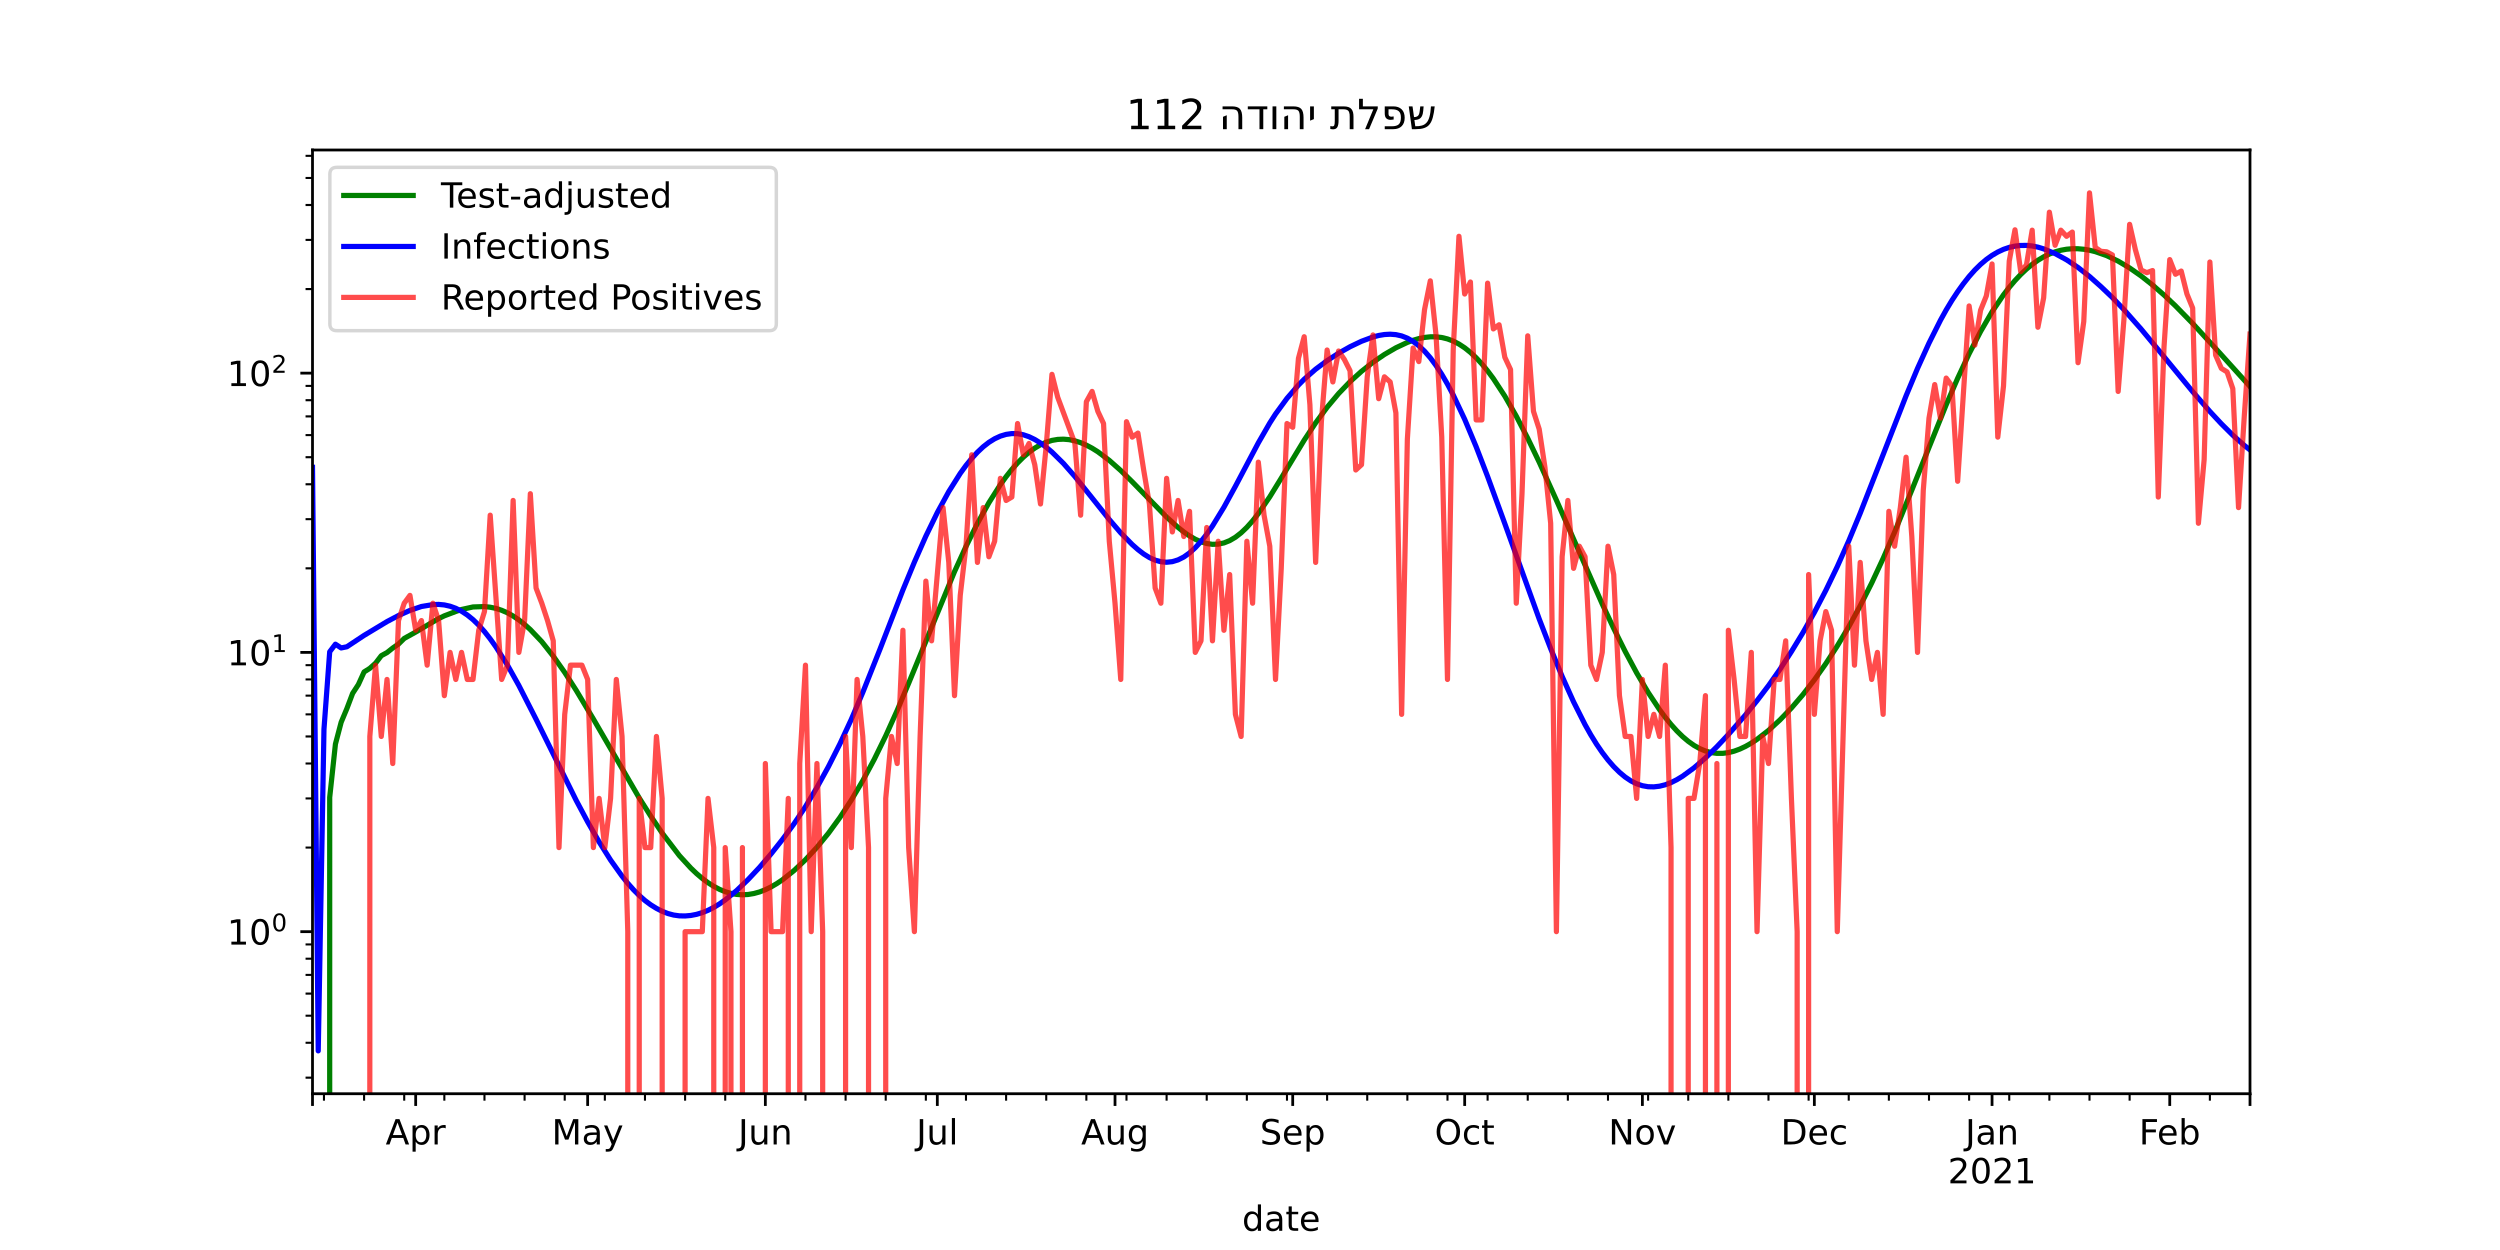 <?xml version="1.0" encoding="utf-8" standalone="no"?>
<!DOCTYPE svg PUBLIC "-//W3C//DTD SVG 1.1//EN"
  "http://www.w3.org/Graphics/SVG/1.1/DTD/svg11.dtd">
<!-- Created with matplotlib (https://matplotlib.org/) -->
<svg height="360pt" version="1.1" viewBox="0 0 720 360" width="720pt" xmlns="http://www.w3.org/2000/svg" xmlns:xlink="http://www.w3.org/1999/xlink">
 <defs>
  <style type="text/css">*{stroke-linecap:butt;stroke-linejoin:round;}</style>
 </defs>
 <g id="figure_1">
  <g id="patch_1">
   <path d="M 0 360 
L 720 360 
L 720 0 
L 0 0 
z
" style="fill:#ffffff;"/>
  </g>
  <g id="axes_1">
   <g id="patch_2">
    <path d="M 90 315 
L 648 315 
L 648 43.2 
L 90 43.2 
z
" style="fill:#ffffff;"/>
   </g>
   <g id="matplotlib.axis_1">
    <g id="xtick_1">
     <g id="line2d_1">
      <defs>
       <path d="M 0 0 
L 0 3.5 
" id="m31586defa3" style="stroke:#000000;stroke-width:0.8;"/>
      </defs>
      <g>
       <use style="stroke:#000000;stroke-width:0.8;" x="90" xlink:href="#m31586defa3" y="315"/>
      </g>
     </g>
    </g>
    <g id="xtick_2">
     <g id="line2d_2">
      <g>
       <use style="stroke:#000000;stroke-width:0.8;" x="119.716" xlink:href="#m31586defa3" y="315"/>
      </g>
     </g>
     <g id="text_1">
      <!-- Apr -->
      <g transform="translate(111.066 329.598)scale(0.1 -0.1)">
       <defs>
        <path d="M 34.188 63.188 
L 20.797 26.906 
L 47.609 26.906 
z
M 28.609 72.906 
L 39.797 72.906 
L 67.578 0 
L 57.328 0 
L 50.688 18.703 
L 17.828 18.703 
L 11.188 0 
L 0.781 0 
z
" id="DejaVuSans-65"/>
        <path d="M 18.109 8.203 
L 18.109 -20.797 
L 9.078 -20.797 
L 9.078 54.688 
L 18.109 54.688 
L 18.109 46.391 
Q 20.953 51.266 25.266 53.625 
Q 29.594 56 35.594 56 
Q 45.562 56 51.781 48.094 
Q 58.016 40.188 58.016 27.297 
Q 58.016 14.406 51.781 6.484 
Q 45.562 -1.422 35.594 -1.422 
Q 29.594 -1.422 25.266 0.953 
Q 20.953 3.328 18.109 8.203 
z
M 48.688 27.297 
Q 48.688 37.203 44.609 42.844 
Q 40.531 48.484 33.406 48.484 
Q 26.266 48.484 22.188 42.844 
Q 18.109 37.203 18.109 27.297 
Q 18.109 17.391 22.188 11.75 
Q 26.266 6.109 33.406 6.109 
Q 40.531 6.109 44.609 11.75 
Q 48.688 17.391 48.688 27.297 
z
" id="DejaVuSans-112"/>
        <path d="M 41.109 46.297 
Q 39.594 47.172 37.812 47.578 
Q 36.031 48 33.891 48 
Q 26.266 48 22.188 43.047 
Q 18.109 38.094 18.109 28.812 
L 18.109 0 
L 9.078 0 
L 9.078 54.688 
L 18.109 54.688 
L 18.109 46.188 
Q 20.953 51.172 25.484 53.578 
Q 30.031 56 36.531 56 
Q 37.453 56 38.578 55.875 
Q 39.703 55.766 41.062 55.516 
z
" id="DejaVuSans-114"/>
       </defs>
       <use xlink:href="#DejaVuSans-65"/>
       <use x="68.408" xlink:href="#DejaVuSans-112"/>
       <use x="131.885" xlink:href="#DejaVuSans-114"/>
      </g>
     </g>
    </g>
    <g id="xtick_3">
     <g id="line2d_3">
      <g>
       <use style="stroke:#000000;stroke-width:0.8;" x="169.243" xlink:href="#m31586defa3" y="315"/>
      </g>
     </g>
     <g id="text_2">
      <!-- May -->
      <g transform="translate(158.905 329.598)scale(0.1 -0.1)">
       <defs>
        <path d="M 9.812 72.906 
L 24.516 72.906 
L 43.109 23.297 
L 61.812 72.906 
L 76.516 72.906 
L 76.516 0 
L 66.891 0 
L 66.891 64.016 
L 48.094 14.016 
L 38.188 14.016 
L 19.391 64.016 
L 19.391 0 
L 9.812 0 
z
" id="DejaVuSans-77"/>
        <path d="M 34.281 27.484 
Q 23.391 27.484 19.188 25 
Q 14.984 22.516 14.984 16.5 
Q 14.984 11.719 18.141 8.906 
Q 21.297 6.109 26.703 6.109 
Q 34.188 6.109 38.703 11.406 
Q 43.219 16.703 43.219 25.484 
L 43.219 27.484 
z
M 52.203 31.203 
L 52.203 0 
L 43.219 0 
L 43.219 8.297 
Q 40.141 3.328 35.547 0.953 
Q 30.953 -1.422 24.312 -1.422 
Q 15.922 -1.422 10.953 3.297 
Q 6 8.016 6 15.922 
Q 6 25.141 12.172 29.828 
Q 18.359 34.516 30.609 34.516 
L 43.219 34.516 
L 43.219 35.406 
Q 43.219 41.609 39.141 45 
Q 35.062 48.391 27.688 48.391 
Q 23 48.391 18.547 47.266 
Q 14.109 46.141 10.016 43.891 
L 10.016 52.203 
Q 14.938 54.109 19.578 55.047 
Q 24.219 56 28.609 56 
Q 40.484 56 46.344 49.844 
Q 52.203 43.703 52.203 31.203 
z
" id="DejaVuSans-97"/>
        <path d="M 32.172 -5.078 
Q 28.375 -14.844 24.75 -17.812 
Q 21.141 -20.797 15.094 -20.797 
L 7.906 -20.797 
L 7.906 -13.281 
L 13.188 -13.281 
Q 16.891 -13.281 18.938 -11.516 
Q 21 -9.766 23.484 -3.219 
L 25.094 0.875 
L 2.984 54.688 
L 12.5 54.688 
L 29.594 11.922 
L 46.688 54.688 
L 56.203 54.688 
z
" id="DejaVuSans-121"/>
       </defs>
       <use xlink:href="#DejaVuSans-77"/>
       <use x="86.279" xlink:href="#DejaVuSans-97"/>
       <use x="147.559" xlink:href="#DejaVuSans-121"/>
      </g>
     </g>
    </g>
    <g id="xtick_4">
     <g id="line2d_4">
      <g>
       <use style="stroke:#000000;stroke-width:0.8;" x="220.42" xlink:href="#m31586defa3" y="315"/>
      </g>
     </g>
     <g id="text_3">
      <!-- Jun -->
      <g transform="translate(212.608 329.598)scale(0.1 -0.1)">
       <defs>
        <path d="M 9.812 72.906 
L 19.672 72.906 
L 19.672 5.078 
Q 19.672 -8.109 14.672 -14.062 
Q 9.672 -20.016 -1.422 -20.016 
L -5.172 -20.016 
L -5.172 -11.719 
L -2.094 -11.719 
Q 4.438 -11.719 7.125 -8.047 
Q 9.812 -4.391 9.812 5.078 
z
" id="DejaVuSans-74"/>
        <path d="M 8.5 21.578 
L 8.5 54.688 
L 17.484 54.688 
L 17.484 21.922 
Q 17.484 14.156 20.5 10.266 
Q 23.531 6.391 29.594 6.391 
Q 36.859 6.391 41.078 11.031 
Q 45.312 15.672 45.312 23.688 
L 45.312 54.688 
L 54.297 54.688 
L 54.297 0 
L 45.312 0 
L 45.312 8.406 
Q 42.047 3.422 37.719 1 
Q 33.406 -1.422 27.688 -1.422 
Q 18.266 -1.422 13.375 4.438 
Q 8.5 10.297 8.5 21.578 
z
M 31.109 56 
z
" id="DejaVuSans-117"/>
        <path d="M 54.891 33.016 
L 54.891 0 
L 45.906 0 
L 45.906 32.719 
Q 45.906 40.484 42.875 44.328 
Q 39.844 48.188 33.797 48.188 
Q 26.516 48.188 22.312 43.547 
Q 18.109 38.922 18.109 30.906 
L 18.109 0 
L 9.078 0 
L 9.078 54.688 
L 18.109 54.688 
L 18.109 46.188 
Q 21.344 51.125 25.703 53.562 
Q 30.078 56 35.797 56 
Q 45.219 56 50.047 50.172 
Q 54.891 44.344 54.891 33.016 
z
" id="DejaVuSans-110"/>
       </defs>
       <use xlink:href="#DejaVuSans-74"/>
       <use x="29.492" xlink:href="#DejaVuSans-117"/>
       <use x="92.871" xlink:href="#DejaVuSans-110"/>
      </g>
     </g>
    </g>
    <g id="xtick_5">
     <g id="line2d_5">
      <g>
       <use style="stroke:#000000;stroke-width:0.8;" x="269.947" xlink:href="#m31586defa3" y="315"/>
      </g>
     </g>
     <g id="text_4">
      <!-- Jul -->
      <g transform="translate(263.914 329.598)scale(0.1 -0.1)">
       <defs>
        <path d="M 9.422 75.984 
L 18.406 75.984 
L 18.406 0 
L 9.422 0 
z
" id="DejaVuSans-108"/>
       </defs>
       <use xlink:href="#DejaVuSans-74"/>
       <use x="29.492" xlink:href="#DejaVuSans-117"/>
       <use x="92.871" xlink:href="#DejaVuSans-108"/>
      </g>
     </g>
    </g>
    <g id="xtick_6">
     <g id="line2d_6">
      <g>
       <use style="stroke:#000000;stroke-width:0.8;" x="321.124" xlink:href="#m31586defa3" y="315"/>
      </g>
     </g>
     <g id="text_5">
      <!-- Aug -->
      <g transform="translate(311.361 329.598)scale(0.1 -0.1)">
       <defs>
        <path d="M 45.406 27.984 
Q 45.406 37.75 41.375 43.109 
Q 37.359 48.484 30.078 48.484 
Q 22.859 48.484 18.828 43.109 
Q 14.797 37.75 14.797 27.984 
Q 14.797 18.266 18.828 12.891 
Q 22.859 7.516 30.078 7.516 
Q 37.359 7.516 41.375 12.891 
Q 45.406 18.266 45.406 27.984 
z
M 54.391 6.781 
Q 54.391 -7.172 48.188 -13.984 
Q 42 -20.797 29.203 -20.797 
Q 24.469 -20.797 20.266 -20.094 
Q 16.062 -19.391 12.109 -17.922 
L 12.109 -9.188 
Q 16.062 -11.328 19.922 -12.344 
Q 23.781 -13.375 27.781 -13.375 
Q 36.625 -13.375 41.016 -8.766 
Q 45.406 -4.156 45.406 5.172 
L 45.406 9.625 
Q 42.625 4.781 38.281 2.391 
Q 33.938 0 27.875 0 
Q 17.828 0 11.672 7.656 
Q 5.516 15.328 5.516 27.984 
Q 5.516 40.672 11.672 48.328 
Q 17.828 56 27.875 56 
Q 33.938 56 38.281 53.609 
Q 42.625 51.219 45.406 46.391 
L 45.406 54.688 
L 54.391 54.688 
z
" id="DejaVuSans-103"/>
       </defs>
       <use xlink:href="#DejaVuSans-65"/>
       <use x="68.408" xlink:href="#DejaVuSans-117"/>
       <use x="131.787" xlink:href="#DejaVuSans-103"/>
      </g>
     </g>
    </g>
    <g id="xtick_7">
     <g id="line2d_7">
      <g>
       <use style="stroke:#000000;stroke-width:0.8;" x="372.302" xlink:href="#m31586defa3" y="315"/>
      </g>
     </g>
     <g id="text_6">
      <!-- Sep -->
      <g transform="translate(362.877 329.598)scale(0.1 -0.1)">
       <defs>
        <path d="M 53.516 70.516 
L 53.516 60.891 
Q 47.906 63.578 42.922 64.891 
Q 37.938 66.219 33.297 66.219 
Q 25.25 66.219 20.875 63.094 
Q 16.5 59.969 16.5 54.203 
Q 16.5 49.359 19.406 46.891 
Q 22.312 44.438 30.422 42.922 
L 36.375 41.703 
Q 47.406 39.594 52.656 34.297 
Q 57.906 29 57.906 20.125 
Q 57.906 9.516 50.797 4.047 
Q 43.703 -1.422 29.984 -1.422 
Q 24.812 -1.422 18.969 -0.25 
Q 13.141 0.922 6.891 3.219 
L 6.891 13.375 
Q 12.891 10.016 18.656 8.297 
Q 24.422 6.594 29.984 6.594 
Q 38.422 6.594 43.016 9.906 
Q 47.609 13.234 47.609 19.391 
Q 47.609 24.75 44.312 27.781 
Q 41.016 30.812 33.5 32.328 
L 27.484 33.5 
Q 16.453 35.688 11.516 40.375 
Q 6.594 45.062 6.594 53.422 
Q 6.594 63.094 13.406 68.656 
Q 20.219 74.219 32.172 74.219 
Q 37.312 74.219 42.625 73.281 
Q 47.953 72.359 53.516 70.516 
z
" id="DejaVuSans-83"/>
        <path d="M 56.203 29.594 
L 56.203 25.203 
L 14.891 25.203 
Q 15.484 15.922 20.484 11.062 
Q 25.484 6.203 34.422 6.203 
Q 39.594 6.203 44.453 7.469 
Q 49.312 8.734 54.109 11.281 
L 54.109 2.781 
Q 49.266 0.734 44.188 -0.344 
Q 39.109 -1.422 33.891 -1.422 
Q 20.797 -1.422 13.156 6.188 
Q 5.516 13.812 5.516 26.812 
Q 5.516 40.234 12.766 48.109 
Q 20.016 56 32.328 56 
Q 43.359 56 49.781 48.891 
Q 56.203 41.797 56.203 29.594 
z
M 47.219 32.234 
Q 47.125 39.594 43.094 43.984 
Q 39.062 48.391 32.422 48.391 
Q 24.906 48.391 20.391 44.141 
Q 15.875 39.891 15.188 32.172 
z
" id="DejaVuSans-101"/>
       </defs>
       <use xlink:href="#DejaVuSans-83"/>
       <use x="63.477" xlink:href="#DejaVuSans-101"/>
       <use x="125" xlink:href="#DejaVuSans-112"/>
      </g>
     </g>
    </g>
    <g id="xtick_8">
     <g id="line2d_8">
      <g>
       <use style="stroke:#000000;stroke-width:0.8;" x="421.828" xlink:href="#m31586defa3" y="315"/>
      </g>
     </g>
     <g id="text_7">
      <!-- Oct -->
      <g transform="translate(413.183 329.598)scale(0.1 -0.1)">
       <defs>
        <path d="M 39.406 66.219 
Q 28.656 66.219 22.328 58.203 
Q 16.016 50.203 16.016 36.375 
Q 16.016 22.609 22.328 14.594 
Q 28.656 6.594 39.406 6.594 
Q 50.141 6.594 56.422 14.594 
Q 62.703 22.609 62.703 36.375 
Q 62.703 50.203 56.422 58.203 
Q 50.141 66.219 39.406 66.219 
z
M 39.406 74.219 
Q 54.734 74.219 63.906 63.938 
Q 73.094 53.656 73.094 36.375 
Q 73.094 19.141 63.906 8.859 
Q 54.734 -1.422 39.406 -1.422 
Q 24.031 -1.422 14.812 8.828 
Q 5.609 19.094 5.609 36.375 
Q 5.609 53.656 14.812 63.938 
Q 24.031 74.219 39.406 74.219 
z
" id="DejaVuSans-79"/>
        <path d="M 48.781 52.594 
L 48.781 44.188 
Q 44.969 46.297 41.141 47.344 
Q 37.312 48.391 33.406 48.391 
Q 24.656 48.391 19.812 42.844 
Q 14.984 37.312 14.984 27.297 
Q 14.984 17.281 19.812 11.734 
Q 24.656 6.203 33.406 6.203 
Q 37.312 6.203 41.141 7.25 
Q 44.969 8.297 48.781 10.406 
L 48.781 2.094 
Q 45.016 0.344 40.984 -0.531 
Q 36.969 -1.422 32.422 -1.422 
Q 20.062 -1.422 12.781 6.344 
Q 5.516 14.109 5.516 27.297 
Q 5.516 40.672 12.859 48.328 
Q 20.219 56 33.016 56 
Q 37.156 56 41.109 55.141 
Q 45.062 54.297 48.781 52.594 
z
" id="DejaVuSans-99"/>
        <path d="M 18.312 70.219 
L 18.312 54.688 
L 36.812 54.688 
L 36.812 47.703 
L 18.312 47.703 
L 18.312 18.016 
Q 18.312 11.328 20.141 9.422 
Q 21.969 7.516 27.594 7.516 
L 36.812 7.516 
L 36.812 0 
L 27.594 0 
Q 17.188 0 13.234 3.875 
Q 9.281 7.766 9.281 18.016 
L 9.281 47.703 
L 2.688 47.703 
L 2.688 54.688 
L 9.281 54.688 
L 9.281 70.219 
z
" id="DejaVuSans-116"/>
       </defs>
       <use xlink:href="#DejaVuSans-79"/>
       <use x="78.711" xlink:href="#DejaVuSans-99"/>
       <use x="133.691" xlink:href="#DejaVuSans-116"/>
      </g>
     </g>
    </g>
    <g id="xtick_9">
     <g id="line2d_9">
      <g>
       <use style="stroke:#000000;stroke-width:0.8;" x="473.006" xlink:href="#m31586defa3" y="315"/>
      </g>
     </g>
     <g id="text_8">
      <!-- Nov -->
      <g transform="translate(463.247 329.598)scale(0.1 -0.1)">
       <defs>
        <path d="M 9.812 72.906 
L 23.094 72.906 
L 55.422 11.922 
L 55.422 72.906 
L 64.984 72.906 
L 64.984 0 
L 51.703 0 
L 19.391 60.984 
L 19.391 0 
L 9.812 0 
z
" id="DejaVuSans-78"/>
        <path d="M 30.609 48.391 
Q 23.391 48.391 19.188 42.75 
Q 14.984 37.109 14.984 27.297 
Q 14.984 17.484 19.156 11.844 
Q 23.344 6.203 30.609 6.203 
Q 37.797 6.203 41.984 11.859 
Q 46.188 17.531 46.188 27.297 
Q 46.188 37.016 41.984 42.703 
Q 37.797 48.391 30.609 48.391 
z
M 30.609 56 
Q 42.328 56 49.016 48.375 
Q 55.719 40.766 55.719 27.297 
Q 55.719 13.875 49.016 6.219 
Q 42.328 -1.422 30.609 -1.422 
Q 18.844 -1.422 12.172 6.219 
Q 5.516 13.875 5.516 27.297 
Q 5.516 40.766 12.172 48.375 
Q 18.844 56 30.609 56 
z
" id="DejaVuSans-111"/>
        <path d="M 2.984 54.688 
L 12.5 54.688 
L 29.594 8.797 
L 46.688 54.688 
L 56.203 54.688 
L 35.688 0 
L 23.484 0 
z
" id="DejaVuSans-118"/>
       </defs>
       <use xlink:href="#DejaVuSans-78"/>
       <use x="74.805" xlink:href="#DejaVuSans-111"/>
       <use x="135.986" xlink:href="#DejaVuSans-118"/>
      </g>
     </g>
    </g>
    <g id="xtick_10">
     <g id="line2d_10">
      <g>
       <use style="stroke:#000000;stroke-width:0.8;" x="522.533" xlink:href="#m31586defa3" y="315"/>
      </g>
     </g>
     <g id="text_9">
      <!-- Dec -->
      <g transform="translate(512.857 329.598)scale(0.1 -0.1)">
       <defs>
        <path d="M 19.672 64.797 
L 19.672 8.109 
L 31.594 8.109 
Q 46.688 8.109 53.688 14.938 
Q 60.688 21.781 60.688 36.531 
Q 60.688 51.172 53.688 57.984 
Q 46.688 64.797 31.594 64.797 
z
M 9.812 72.906 
L 30.078 72.906 
Q 51.266 72.906 61.172 64.094 
Q 71.094 55.281 71.094 36.531 
Q 71.094 17.672 61.125 8.828 
Q 51.172 0 30.078 0 
L 9.812 0 
z
" id="DejaVuSans-68"/>
       </defs>
       <use xlink:href="#DejaVuSans-68"/>
       <use x="77.002" xlink:href="#DejaVuSans-101"/>
       <use x="138.525" xlink:href="#DejaVuSans-99"/>
      </g>
     </g>
    </g>
    <g id="xtick_11">
     <g id="line2d_11">
      <g>
       <use style="stroke:#000000;stroke-width:0.8;" x="573.71" xlink:href="#m31586defa3" y="315"/>
      </g>
     </g>
     <g id="text_10">
      <!-- Jan -->
      <g transform="translate(566.002 329.598)scale(0.1 -0.1)">
       <use xlink:href="#DejaVuSans-74"/>
       <use x="29.492" xlink:href="#DejaVuSans-97"/>
       <use x="90.771" xlink:href="#DejaVuSans-110"/>
      </g>
      <!-- 2021 -->
      <g transform="translate(560.985 340.796)scale(0.1 -0.1)">
       <defs>
        <path d="M 19.188 8.297 
L 53.609 8.297 
L 53.609 0 
L 7.328 0 
L 7.328 8.297 
Q 12.938 14.109 22.625 23.891 
Q 32.328 33.688 34.812 36.531 
Q 39.547 41.844 41.422 45.531 
Q 43.312 49.219 43.312 52.781 
Q 43.312 58.594 39.234 62.25 
Q 35.156 65.922 28.609 65.922 
Q 23.969 65.922 18.812 64.312 
Q 13.672 62.703 7.812 59.422 
L 7.812 69.391 
Q 13.766 71.781 18.938 73 
Q 24.125 74.219 28.422 74.219 
Q 39.75 74.219 46.484 68.547 
Q 53.219 62.891 53.219 53.422 
Q 53.219 48.922 51.531 44.891 
Q 49.859 40.875 45.406 35.406 
Q 44.188 33.984 37.641 27.219 
Q 31.109 20.453 19.188 8.297 
z
" id="DejaVuSans-50"/>
        <path d="M 31.781 66.406 
Q 24.172 66.406 20.328 58.906 
Q 16.5 51.422 16.5 36.375 
Q 16.5 21.391 20.328 13.891 
Q 24.172 6.391 31.781 6.391 
Q 39.453 6.391 43.281 13.891 
Q 47.125 21.391 47.125 36.375 
Q 47.125 51.422 43.281 58.906 
Q 39.453 66.406 31.781 66.406 
z
M 31.781 74.219 
Q 44.047 74.219 50.516 64.516 
Q 56.984 54.828 56.984 36.375 
Q 56.984 17.969 50.516 8.266 
Q 44.047 -1.422 31.781 -1.422 
Q 19.531 -1.422 13.062 8.266 
Q 6.594 17.969 6.594 36.375 
Q 6.594 54.828 13.062 64.516 
Q 19.531 74.219 31.781 74.219 
z
" id="DejaVuSans-48"/>
        <path d="M 12.406 8.297 
L 28.516 8.297 
L 28.516 63.922 
L 10.984 60.406 
L 10.984 69.391 
L 28.422 72.906 
L 38.281 72.906 
L 38.281 8.297 
L 54.391 8.297 
L 54.391 0 
L 12.406 0 
z
" id="DejaVuSans-49"/>
       </defs>
       <use xlink:href="#DejaVuSans-50"/>
       <use x="63.623" xlink:href="#DejaVuSans-48"/>
       <use x="127.246" xlink:href="#DejaVuSans-50"/>
       <use x="190.869" xlink:href="#DejaVuSans-49"/>
      </g>
     </g>
    </g>
    <g id="xtick_12">
     <g id="line2d_12">
      <g>
       <use style="stroke:#000000;stroke-width:0.8;" x="624.888" xlink:href="#m31586defa3" y="315"/>
      </g>
     </g>
     <g id="text_11">
      <!-- Feb -->
      <g transform="translate(616.036 329.598)scale(0.1 -0.1)">
       <defs>
        <path d="M 9.812 72.906 
L 51.703 72.906 
L 51.703 64.594 
L 19.672 64.594 
L 19.672 43.109 
L 48.578 43.109 
L 48.578 34.812 
L 19.672 34.812 
L 19.672 0 
L 9.812 0 
z
" id="DejaVuSans-70"/>
        <path d="M 48.688 27.297 
Q 48.688 37.203 44.609 42.844 
Q 40.531 48.484 33.406 48.484 
Q 26.266 48.484 22.188 42.844 
Q 18.109 37.203 18.109 27.297 
Q 18.109 17.391 22.188 11.75 
Q 26.266 6.109 33.406 6.109 
Q 40.531 6.109 44.609 11.75 
Q 48.688 17.391 48.688 27.297 
z
M 18.109 46.391 
Q 20.953 51.266 25.266 53.625 
Q 29.594 56 35.594 56 
Q 45.562 56 51.781 48.094 
Q 58.016 40.188 58.016 27.297 
Q 58.016 14.406 51.781 6.484 
Q 45.562 -1.422 35.594 -1.422 
Q 29.594 -1.422 25.266 0.953 
Q 20.953 3.328 18.109 8.203 
L 18.109 0 
L 9.078 0 
L 9.078 75.984 
L 18.109 75.984 
z
" id="DejaVuSans-98"/>
       </defs>
       <use xlink:href="#DejaVuSans-70"/>
       <use x="52.02" xlink:href="#DejaVuSans-101"/>
       <use x="113.543" xlink:href="#DejaVuSans-98"/>
      </g>
     </g>
    </g>
    <g id="xtick_13">
     <g id="line2d_13">
      <g>
       <use style="stroke:#000000;stroke-width:0.8;" x="648" xlink:href="#m31586defa3" y="315"/>
      </g>
     </g>
    </g>
    <g id="xtick_14">
     <g id="line2d_14">
      <defs>
       <path d="M 0 0 
L 0 2 
" id="mb270508c6d" style="stroke:#000000;stroke-width:0.6;"/>
      </defs>
      <g>
       <use style="stroke:#000000;stroke-width:0.6;" x="93.302" xlink:href="#mb270508c6d" y="315"/>
      </g>
     </g>
    </g>
    <g id="xtick_15">
     <g id="line2d_15">
      <g>
       <use style="stroke:#000000;stroke-width:0.6;" x="104.858" xlink:href="#mb270508c6d" y="315"/>
      </g>
     </g>
    </g>
    <g id="xtick_16">
     <g id="line2d_16">
      <g>
       <use style="stroke:#000000;stroke-width:0.6;" x="116.414" xlink:href="#mb270508c6d" y="315"/>
      </g>
     </g>
    </g>
    <g id="xtick_17">
     <g id="line2d_17">
      <g>
       <use style="stroke:#000000;stroke-width:0.6;" x="127.97" xlink:href="#mb270508c6d" y="315"/>
      </g>
     </g>
    </g>
    <g id="xtick_18">
     <g id="line2d_18">
      <g>
       <use style="stroke:#000000;stroke-width:0.6;" x="139.527" xlink:href="#mb270508c6d" y="315"/>
      </g>
     </g>
    </g>
    <g id="xtick_19">
     <g id="line2d_19">
      <g>
       <use style="stroke:#000000;stroke-width:0.6;" x="151.083" xlink:href="#mb270508c6d" y="315"/>
      </g>
     </g>
    </g>
    <g id="xtick_20">
     <g id="line2d_20">
      <g>
       <use style="stroke:#000000;stroke-width:0.6;" x="162.639" xlink:href="#mb270508c6d" y="315"/>
      </g>
     </g>
    </g>
    <g id="xtick_21">
     <g id="line2d_21">
      <g>
       <use style="stroke:#000000;stroke-width:0.6;" x="174.195" xlink:href="#mb270508c6d" y="315"/>
      </g>
     </g>
    </g>
    <g id="xtick_22">
     <g id="line2d_22">
      <g>
       <use style="stroke:#000000;stroke-width:0.6;" x="185.751" xlink:href="#mb270508c6d" y="315"/>
      </g>
     </g>
    </g>
    <g id="xtick_23">
     <g id="line2d_23">
      <g>
       <use style="stroke:#000000;stroke-width:0.6;" x="197.308" xlink:href="#mb270508c6d" y="315"/>
      </g>
     </g>
    </g>
    <g id="xtick_24">
     <g id="line2d_24">
      <g>
       <use style="stroke:#000000;stroke-width:0.6;" x="208.864" xlink:href="#mb270508c6d" y="315"/>
      </g>
     </g>
    </g>
    <g id="xtick_25">
     <g id="line2d_25">
      <g>
       <use style="stroke:#000000;stroke-width:0.6;" x="231.976" xlink:href="#mb270508c6d" y="315"/>
      </g>
     </g>
    </g>
    <g id="xtick_26">
     <g id="line2d_26">
      <g>
       <use style="stroke:#000000;stroke-width:0.6;" x="243.533" xlink:href="#mb270508c6d" y="315"/>
      </g>
     </g>
    </g>
    <g id="xtick_27">
     <g id="line2d_27">
      <g>
       <use style="stroke:#000000;stroke-width:0.6;" x="255.089" xlink:href="#mb270508c6d" y="315"/>
      </g>
     </g>
    </g>
    <g id="xtick_28">
     <g id="line2d_28">
      <g>
       <use style="stroke:#000000;stroke-width:0.6;" x="266.645" xlink:href="#mb270508c6d" y="315"/>
      </g>
     </g>
    </g>
    <g id="xtick_29">
     <g id="line2d_29">
      <g>
       <use style="stroke:#000000;stroke-width:0.6;" x="278.201" xlink:href="#mb270508c6d" y="315"/>
      </g>
     </g>
    </g>
    <g id="xtick_30">
     <g id="line2d_30">
      <g>
       <use style="stroke:#000000;stroke-width:0.6;" x="289.757" xlink:href="#mb270508c6d" y="315"/>
      </g>
     </g>
    </g>
    <g id="xtick_31">
     <g id="line2d_31">
      <g>
       <use style="stroke:#000000;stroke-width:0.6;" x="301.314" xlink:href="#mb270508c6d" y="315"/>
      </g>
     </g>
    </g>
    <g id="xtick_32">
     <g id="line2d_32">
      <g>
       <use style="stroke:#000000;stroke-width:0.6;" x="312.87" xlink:href="#mb270508c6d" y="315"/>
      </g>
     </g>
    </g>
    <g id="xtick_33">
     <g id="line2d_33">
      <g>
       <use style="stroke:#000000;stroke-width:0.6;" x="324.426" xlink:href="#mb270508c6d" y="315"/>
      </g>
     </g>
    </g>
    <g id="xtick_34">
     <g id="line2d_34">
      <g>
       <use style="stroke:#000000;stroke-width:0.6;" x="335.982" xlink:href="#mb270508c6d" y="315"/>
      </g>
     </g>
    </g>
    <g id="xtick_35">
     <g id="line2d_35">
      <g>
       <use style="stroke:#000000;stroke-width:0.6;" x="347.538" xlink:href="#mb270508c6d" y="315"/>
      </g>
     </g>
    </g>
    <g id="xtick_36">
     <g id="line2d_36">
      <g>
       <use style="stroke:#000000;stroke-width:0.6;" x="359.095" xlink:href="#mb270508c6d" y="315"/>
      </g>
     </g>
    </g>
    <g id="xtick_37">
     <g id="line2d_37">
      <g>
       <use style="stroke:#000000;stroke-width:0.6;" x="370.651" xlink:href="#mb270508c6d" y="315"/>
      </g>
     </g>
    </g>
    <g id="xtick_38">
     <g id="line2d_38">
      <g>
       <use style="stroke:#000000;stroke-width:0.6;" x="382.207" xlink:href="#mb270508c6d" y="315"/>
      </g>
     </g>
    </g>
    <g id="xtick_39">
     <g id="line2d_39">
      <g>
       <use style="stroke:#000000;stroke-width:0.6;" x="393.763" xlink:href="#mb270508c6d" y="315"/>
      </g>
     </g>
    </g>
    <g id="xtick_40">
     <g id="line2d_40">
      <g>
       <use style="stroke:#000000;stroke-width:0.6;" x="405.32" xlink:href="#mb270508c6d" y="315"/>
      </g>
     </g>
    </g>
    <g id="xtick_41">
     <g id="line2d_41">
      <g>
       <use style="stroke:#000000;stroke-width:0.6;" x="416.876" xlink:href="#mb270508c6d" y="315"/>
      </g>
     </g>
    </g>
    <g id="xtick_42">
     <g id="line2d_42">
      <g>
       <use style="stroke:#000000;stroke-width:0.6;" x="428.432" xlink:href="#mb270508c6d" y="315"/>
      </g>
     </g>
    </g>
    <g id="xtick_43">
     <g id="line2d_43">
      <g>
       <use style="stroke:#000000;stroke-width:0.6;" x="439.988" xlink:href="#mb270508c6d" y="315"/>
      </g>
     </g>
    </g>
    <g id="xtick_44">
     <g id="line2d_44">
      <g>
       <use style="stroke:#000000;stroke-width:0.6;" x="451.544" xlink:href="#mb270508c6d" y="315"/>
      </g>
     </g>
    </g>
    <g id="xtick_45">
     <g id="line2d_45">
      <g>
       <use style="stroke:#000000;stroke-width:0.6;" x="463.101" xlink:href="#mb270508c6d" y="315"/>
      </g>
     </g>
    </g>
    <g id="xtick_46">
     <g id="line2d_46">
      <g>
       <use style="stroke:#000000;stroke-width:0.6;" x="474.657" xlink:href="#mb270508c6d" y="315"/>
      </g>
     </g>
    </g>
    <g id="xtick_47">
     <g id="line2d_47">
      <g>
       <use style="stroke:#000000;stroke-width:0.6;" x="486.213" xlink:href="#mb270508c6d" y="315"/>
      </g>
     </g>
    </g>
    <g id="xtick_48">
     <g id="line2d_48">
      <g>
       <use style="stroke:#000000;stroke-width:0.6;" x="497.769" xlink:href="#mb270508c6d" y="315"/>
      </g>
     </g>
    </g>
    <g id="xtick_49">
     <g id="line2d_49">
      <g>
       <use style="stroke:#000000;stroke-width:0.6;" x="509.325" xlink:href="#mb270508c6d" y="315"/>
      </g>
     </g>
    </g>
    <g id="xtick_50">
     <g id="line2d_50">
      <g>
       <use style="stroke:#000000;stroke-width:0.6;" x="520.882" xlink:href="#mb270508c6d" y="315"/>
      </g>
     </g>
    </g>
    <g id="xtick_51">
     <g id="line2d_51">
      <g>
       <use style="stroke:#000000;stroke-width:0.6;" x="532.438" xlink:href="#mb270508c6d" y="315"/>
      </g>
     </g>
    </g>
    <g id="xtick_52">
     <g id="line2d_52">
      <g>
       <use style="stroke:#000000;stroke-width:0.6;" x="543.994" xlink:href="#mb270508c6d" y="315"/>
      </g>
     </g>
    </g>
    <g id="xtick_53">
     <g id="line2d_53">
      <g>
       <use style="stroke:#000000;stroke-width:0.6;" x="555.55" xlink:href="#mb270508c6d" y="315"/>
      </g>
     </g>
    </g>
    <g id="xtick_54">
     <g id="line2d_54">
      <g>
       <use style="stroke:#000000;stroke-width:0.6;" x="567.107" xlink:href="#mb270508c6d" y="315"/>
      </g>
     </g>
    </g>
    <g id="xtick_55">
     <g id="line2d_55">
      <g>
       <use style="stroke:#000000;stroke-width:0.6;" x="578.663" xlink:href="#mb270508c6d" y="315"/>
      </g>
     </g>
    </g>
    <g id="xtick_56">
     <g id="line2d_56">
      <g>
       <use style="stroke:#000000;stroke-width:0.6;" x="590.219" xlink:href="#mb270508c6d" y="315"/>
      </g>
     </g>
    </g>
    <g id="xtick_57">
     <g id="line2d_57">
      <g>
       <use style="stroke:#000000;stroke-width:0.6;" x="601.775" xlink:href="#mb270508c6d" y="315"/>
      </g>
     </g>
    </g>
    <g id="xtick_58">
     <g id="line2d_58">
      <g>
       <use style="stroke:#000000;stroke-width:0.6;" x="613.331" xlink:href="#mb270508c6d" y="315"/>
      </g>
     </g>
    </g>
    <g id="xtick_59">
     <g id="line2d_59">
      <g>
       <use style="stroke:#000000;stroke-width:0.6;" x="636.444" xlink:href="#mb270508c6d" y="315"/>
      </g>
     </g>
    </g>
    <g id="text_12">
     <!-- date -->
     <g transform="translate(357.725 354.474)scale(0.1 -0.1)">
      <defs>
       <path d="M 45.406 46.391 
L 45.406 75.984 
L 54.391 75.984 
L 54.391 0 
L 45.406 0 
L 45.406 8.203 
Q 42.578 3.328 38.25 0.953 
Q 33.938 -1.422 27.875 -1.422 
Q 17.969 -1.422 11.734 6.484 
Q 5.516 14.406 5.516 27.297 
Q 5.516 40.188 11.734 48.094 
Q 17.969 56 27.875 56 
Q 33.938 56 38.25 53.625 
Q 42.578 51.266 45.406 46.391 
z
M 14.797 27.297 
Q 14.797 17.391 18.875 11.75 
Q 22.953 6.109 30.078 6.109 
Q 37.203 6.109 41.297 11.75 
Q 45.406 17.391 45.406 27.297 
Q 45.406 37.203 41.297 42.844 
Q 37.203 48.484 30.078 48.484 
Q 22.953 48.484 18.875 42.844 
Q 14.797 37.203 14.797 27.297 
z
" id="DejaVuSans-100"/>
      </defs>
      <use xlink:href="#DejaVuSans-100"/>
      <use x="63.477" xlink:href="#DejaVuSans-97"/>
      <use x="124.756" xlink:href="#DejaVuSans-116"/>
      <use x="163.965" xlink:href="#DejaVuSans-101"/>
     </g>
    </g>
   </g>
   <g id="matplotlib.axis_2">
    <g id="ytick_1">
     <g id="line2d_60">
      <defs>
       <path d="M 0 0 
L -3.5 0 
" id="mb89214da31" style="stroke:#000000;stroke-width:0.8;"/>
      </defs>
      <g>
       <use style="stroke:#000000;stroke-width:0.8;" x="90" xlink:href="#mb89214da31" y="268.315"/>
      </g>
     </g>
     <g id="text_13">
      <!-- $\mathdefault{10^{0}}$ -->
      <g transform="translate(65.4 272.114)scale(0.1 -0.1)">
       <use transform="translate(0 0.766)" xlink:href="#DejaVuSans-49"/>
       <use transform="translate(63.623 0.766)" xlink:href="#DejaVuSans-48"/>
       <use transform="translate(128.203 39.047)scale(0.7)" xlink:href="#DejaVuSans-48"/>
      </g>
     </g>
    </g>
    <g id="ytick_2">
     <g id="line2d_61">
      <g>
       <use style="stroke:#000000;stroke-width:0.8;" x="90" xlink:href="#mb89214da31" y="187.889"/>
      </g>
     </g>
     <g id="text_14">
      <!-- $\mathdefault{10^{1}}$ -->
      <g transform="translate(65.4 191.688)scale(0.1 -0.1)">
       <use transform="translate(0 0.684)" xlink:href="#DejaVuSans-49"/>
       <use transform="translate(63.623 0.684)" xlink:href="#DejaVuSans-48"/>
       <use transform="translate(128.203 38.966)scale(0.7)" xlink:href="#DejaVuSans-49"/>
      </g>
     </g>
    </g>
    <g id="ytick_3">
     <g id="line2d_62">
      <g>
       <use style="stroke:#000000;stroke-width:0.8;" x="90" xlink:href="#mb89214da31" y="107.463"/>
      </g>
     </g>
     <g id="text_15">
      <!-- $\mathdefault{10^{2}}$ -->
      <g transform="translate(65.4 111.262)scale(0.1 -0.1)">
       <use transform="translate(0 0.766)" xlink:href="#DejaVuSans-49"/>
       <use transform="translate(63.623 0.766)" xlink:href="#DejaVuSans-48"/>
       <use transform="translate(128.203 39.047)scale(0.7)" xlink:href="#DejaVuSans-50"/>
      </g>
     </g>
    </g>
    <g id="ytick_4">
     <g id="line2d_63">
      <defs>
       <path d="M 0 0 
L -2 0 
" id="m071ffb89a5" style="stroke:#000000;stroke-width:0.6;"/>
      </defs>
      <g>
       <use style="stroke:#000000;stroke-width:0.6;" x="90" xlink:href="#m071ffb89a5" y="310.368"/>
      </g>
     </g>
    </g>
    <g id="ytick_5">
     <g id="line2d_64">
      <g>
       <use style="stroke:#000000;stroke-width:0.6;" x="90" xlink:href="#m071ffb89a5" y="300.32"/>
      </g>
     </g>
    </g>
    <g id="ytick_6">
     <g id="line2d_65">
      <g>
       <use style="stroke:#000000;stroke-width:0.6;" x="90" xlink:href="#m071ffb89a5" y="292.526"/>
      </g>
     </g>
    </g>
    <g id="ytick_7">
     <g id="line2d_66">
      <g>
       <use style="stroke:#000000;stroke-width:0.6;" x="90" xlink:href="#m071ffb89a5" y="286.157"/>
      </g>
     </g>
    </g>
    <g id="ytick_8">
     <g id="line2d_67">
      <g>
       <use style="stroke:#000000;stroke-width:0.6;" x="90" xlink:href="#m071ffb89a5" y="280.773"/>
      </g>
     </g>
    </g>
    <g id="ytick_9">
     <g id="line2d_68">
      <g>
       <use style="stroke:#000000;stroke-width:0.6;" x="90" xlink:href="#m071ffb89a5" y="276.109"/>
      </g>
     </g>
    </g>
    <g id="ytick_10">
     <g id="line2d_69">
      <g>
       <use style="stroke:#000000;stroke-width:0.6;" x="90" xlink:href="#m071ffb89a5" y="271.995"/>
      </g>
     </g>
    </g>
    <g id="ytick_11">
     <g id="line2d_70">
      <g>
       <use style="stroke:#000000;stroke-width:0.6;" x="90" xlink:href="#m071ffb89a5" y="244.104"/>
      </g>
     </g>
    </g>
    <g id="ytick_12">
     <g id="line2d_71">
      <g>
       <use style="stroke:#000000;stroke-width:0.6;" x="90" xlink:href="#m071ffb89a5" y="229.942"/>
      </g>
     </g>
    </g>
    <g id="ytick_13">
     <g id="line2d_72">
      <g>
       <use style="stroke:#000000;stroke-width:0.6;" x="90" xlink:href="#m071ffb89a5" y="219.894"/>
      </g>
     </g>
    </g>
    <g id="ytick_14">
     <g id="line2d_73">
      <g>
       <use style="stroke:#000000;stroke-width:0.6;" x="90" xlink:href="#m071ffb89a5" y="212.1"/>
      </g>
     </g>
    </g>
    <g id="ytick_15">
     <g id="line2d_74">
      <g>
       <use style="stroke:#000000;stroke-width:0.6;" x="90" xlink:href="#m071ffb89a5" y="205.732"/>
      </g>
     </g>
    </g>
    <g id="ytick_16">
     <g id="line2d_75">
      <g>
       <use style="stroke:#000000;stroke-width:0.6;" x="90" xlink:href="#m071ffb89a5" y="200.347"/>
      </g>
     </g>
    </g>
    <g id="ytick_17">
     <g id="line2d_76">
      <g>
       <use style="stroke:#000000;stroke-width:0.6;" x="90" xlink:href="#m071ffb89a5" y="195.683"/>
      </g>
     </g>
    </g>
    <g id="ytick_18">
     <g id="line2d_77">
      <g>
       <use style="stroke:#000000;stroke-width:0.6;" x="90" xlink:href="#m071ffb89a5" y="191.569"/>
      </g>
     </g>
    </g>
    <g id="ytick_19">
     <g id="line2d_78">
      <g>
       <use style="stroke:#000000;stroke-width:0.6;" x="90" xlink:href="#m071ffb89a5" y="163.679"/>
      </g>
     </g>
    </g>
    <g id="ytick_20">
     <g id="line2d_79">
      <g>
       <use style="stroke:#000000;stroke-width:0.6;" x="90" xlink:href="#m071ffb89a5" y="149.516"/>
      </g>
     </g>
    </g>
    <g id="ytick_21">
     <g id="line2d_80">
      <g>
       <use style="stroke:#000000;stroke-width:0.6;" x="90" xlink:href="#m071ffb89a5" y="139.468"/>
      </g>
     </g>
    </g>
    <g id="ytick_22">
     <g id="line2d_81">
      <g>
       <use style="stroke:#000000;stroke-width:0.6;" x="90" xlink:href="#m071ffb89a5" y="131.674"/>
      </g>
     </g>
    </g>
    <g id="ytick_23">
     <g id="line2d_82">
      <g>
       <use style="stroke:#000000;stroke-width:0.6;" x="90" xlink:href="#m071ffb89a5" y="125.306"/>
      </g>
     </g>
    </g>
    <g id="ytick_24">
     <g id="line2d_83">
      <g>
       <use style="stroke:#000000;stroke-width:0.6;" x="90" xlink:href="#m071ffb89a5" y="119.921"/>
      </g>
     </g>
    </g>
    <g id="ytick_25">
     <g id="line2d_84">
      <g>
       <use style="stroke:#000000;stroke-width:0.6;" x="90" xlink:href="#m071ffb89a5" y="115.257"/>
      </g>
     </g>
    </g>
    <g id="ytick_26">
     <g id="line2d_85">
      <g>
       <use style="stroke:#000000;stroke-width:0.6;" x="90" xlink:href="#m071ffb89a5" y="111.143"/>
      </g>
     </g>
    </g>
    <g id="ytick_27">
     <g id="line2d_86">
      <g>
       <use style="stroke:#000000;stroke-width:0.6;" x="90" xlink:href="#m071ffb89a5" y="83.253"/>
      </g>
     </g>
    </g>
    <g id="ytick_28">
     <g id="line2d_87">
      <g>
       <use style="stroke:#000000;stroke-width:0.6;" x="90" xlink:href="#m071ffb89a5" y="69.09"/>
      </g>
     </g>
    </g>
    <g id="ytick_29">
     <g id="line2d_88">
      <g>
       <use style="stroke:#000000;stroke-width:0.6;" x="90" xlink:href="#m071ffb89a5" y="59.042"/>
      </g>
     </g>
    </g>
    <g id="ytick_30">
     <g id="line2d_89">
      <g>
       <use style="stroke:#000000;stroke-width:0.6;" x="90" xlink:href="#m071ffb89a5" y="51.248"/>
      </g>
     </g>
    </g>
    <g id="ytick_31">
     <g id="line2d_90">
      <g>
       <use style="stroke:#000000;stroke-width:0.6;" x="90" xlink:href="#m071ffb89a5" y="44.88"/>
      </g>
     </g>
    </g>
   </g>
   <g id="line2d_91">
    <path clip-path="url(#pdda6a4950b)" d="M 94.95 361 
L 94.953 229.649 
L 96.604 214.289 
L 98.254 208.006 
L 99.905 204.062 
L 101.556 199.69 
L 103.207 197.153 
L 104.858 193.522 
L 106.509 192.481 
L 108.16 191.002 
L 109.811 188.844 
L 111.462 187.942 
L 113.112 186.629 
L 114.763 185.492 
L 116.414 183.871 
L 119.716 182.036 
L 124.669 179.113 
L 126.32 178.155 
L 127.97 177.358 
L 131.272 176.103 
L 132.923 175.53 
L 136.225 174.802 
L 139.527 174.694 
L 141.178 174.879 
L 142.828 175.214 
L 144.479 175.765 
L 146.13 176.482 
L 147.781 177.415 
L 149.432 178.524 
L 151.083 179.841 
L 152.734 181.325 
L 156.036 184.799 
L 159.337 188.981 
L 162.639 193.656 
L 165.941 198.81 
L 170.893 207.078 
L 184.101 229.822 
L 187.402 235.032 
L 190.704 239.931 
L 195.657 246.414 
L 198.959 250.013 
L 200.609 251.586 
L 202.26 252.989 
L 203.911 254.217 
L 205.562 255.265 
L 207.213 256.13 
L 208.864 256.808 
L 210.515 257.297 
L 212.166 257.593 
L 213.817 257.697 
L 215.467 257.609 
L 217.118 257.333 
L 218.769 256.873 
L 220.42 256.237 
L 222.071 255.433 
L 223.722 254.471 
L 225.373 253.361 
L 228.675 250.727 
L 231.976 247.599 
L 235.278 244.021 
L 238.58 239.987 
L 241.882 235.458 
L 245.183 230.413 
L 248.485 224.828 
L 251.787 218.674 
L 255.089 211.918 
L 258.391 204.588 
L 261.692 196.771 
L 274.899 164.627 
L 278.201 157.387 
L 281.503 150.741 
L 284.805 144.78 
L 288.107 139.579 
L 289.757 137.281 
L 291.408 135.195 
L 293.059 133.326 
L 294.71 131.677 
L 296.361 130.254 
L 298.012 129.056 
L 299.663 128.088 
L 301.314 127.349 
L 302.964 126.838 
L 304.615 126.551 
L 306.266 126.48 
L 307.917 126.619 
L 309.568 126.958 
L 311.219 127.487 
L 312.87 128.197 
L 314.521 129.074 
L 316.172 130.107 
L 319.473 132.584 
L 322.775 135.508 
L 326.077 138.75 
L 335.982 148.914 
L 339.284 151.897 
L 340.935 153.201 
L 342.586 154.344 
L 344.237 155.298 
L 345.888 156.036 
L 347.538 156.533 
L 349.189 156.765 
L 350.84 156.713 
L 352.491 156.362 
L 354.142 155.703 
L 355.793 154.731 
L 357.444 153.45 
L 359.095 151.873 
L 360.746 150.017 
L 362.396 147.91 
L 365.698 143.078 
L 369 137.707 
L 375.604 126.772 
L 378.905 121.784 
L 382.207 117.3 
L 385.509 113.358 
L 388.811 109.925 
L 392.112 106.941 
L 395.414 104.343 
L 398.716 102.088 
L 402.018 100.165 
L 405.32 98.612 
L 406.97 98 
L 408.621 97.517 
L 410.272 97.179 
L 411.923 97.004 
L 413.574 97.007 
L 415.225 97.205 
L 416.876 97.61 
L 418.527 98.234 
L 420.178 99.086 
L 421.828 100.169 
L 423.479 101.487 
L 425.13 103.037 
L 426.781 104.816 
L 428.432 106.819 
L 430.083 109.036 
L 433.385 114.078 
L 436.686 119.847 
L 439.988 126.228 
L 443.29 133.098 
L 448.243 144.044 
L 461.45 173.967 
L 464.751 180.987 
L 468.053 187.621 
L 471.355 193.786 
L 474.657 199.402 
L 477.959 204.388 
L 479.609 206.616 
L 481.26 208.652 
L 482.911 210.485 
L 484.562 212.105 
L 486.213 213.501 
L 487.864 214.667 
L 489.515 215.596 
L 491.166 216.288 
L 492.817 216.742 
L 494.467 216.966 
L 496.118 216.967 
L 497.769 216.754 
L 499.42 216.339 
L 501.071 215.735 
L 502.722 214.956 
L 504.373 214.016 
L 506.024 212.929 
L 509.325 210.366 
L 512.627 207.342 
L 515.929 203.905 
L 519.231 200.061 
L 522.533 195.8 
L 525.834 191.131 
L 529.136 186.042 
L 532.438 180.499 
L 535.74 174.472 
L 539.041 167.923 
L 542.343 160.829 
L 545.645 153.236 
L 550.598 141.155 
L 560.503 116.567 
L 563.805 108.945 
L 567.107 101.87 
L 570.408 95.467 
L 573.71 89.798 
L 577.012 84.905 
L 578.663 82.756 
L 580.314 80.807 
L 581.964 79.055 
L 583.615 77.499 
L 585.266 76.137 
L 586.917 74.964 
L 588.568 73.976 
L 590.219 73.167 
L 591.87 72.534 
L 593.521 72.073 
L 595.172 71.776 
L 596.822 71.635 
L 598.473 71.642 
L 600.124 71.788 
L 601.775 72.066 
L 603.426 72.469 
L 606.728 73.623 
L 610.03 75.206 
L 613.331 77.17 
L 616.633 79.471 
L 619.935 82.081 
L 623.237 84.966 
L 626.538 88.093 
L 631.491 93.159 
L 638.095 100.357 
L 648 111.317 
L 648 111.317 
" style="fill:none;stroke:#008000;stroke-linecap:square;stroke-width:1.5;"/>
   </g>
   <g id="line2d_92">
    <path clip-path="url(#pdda6a4950b)" d="M 90 134.574 
L 91.651 302.645 
L 93.302 210.031 
L 94.953 187.711 
L 96.604 185.529 
L 98.254 186.606 
L 99.905 186.27 
L 104.858 182.994 
L 111.462 179.015 
L 114.763 177.276 
L 118.065 175.799 
L 121.367 174.673 
L 124.669 174.127 
L 126.32 174.07 
L 127.97 174.222 
L 129.621 174.592 
L 131.272 175.191 
L 132.923 176.031 
L 134.574 177.116 
L 136.225 178.448 
L 137.876 180.041 
L 139.527 181.899 
L 141.178 183.999 
L 142.828 186.311 
L 146.13 191.518 
L 149.432 197.425 
L 154.385 207.137 
L 165.941 230.505 
L 169.243 236.695 
L 172.544 242.465 
L 175.846 247.698 
L 179.148 252.325 
L 180.799 254.385 
L 182.45 256.246 
L 184.101 257.902 
L 185.751 259.352 
L 187.402 260.583 
L 189.053 261.609 
L 190.704 262.45 
L 192.355 263.096 
L 194.006 263.533 
L 195.657 263.764 
L 197.308 263.799 
L 198.959 263.652 
L 200.609 263.331 
L 202.26 262.837 
L 203.911 262.172 
L 205.562 261.333 
L 207.213 260.333 
L 208.864 259.175 
L 212.166 256.463 
L 215.467 253.296 
L 218.769 249.775 
L 222.071 245.91 
L 225.373 241.741 
L 228.675 237.255 
L 231.976 232.313 
L 235.278 226.8 
L 238.58 220.802 
L 241.882 214.27 
L 245.183 207.163 
L 248.485 199.406 
L 253.438 186.961 
L 260.041 169.899 
L 263.343 161.897 
L 266.645 154.413 
L 269.947 147.614 
L 273.249 141.572 
L 276.55 136.336 
L 278.201 134.063 
L 279.852 132.036 
L 281.503 130.237 
L 283.154 128.682 
L 284.805 127.394 
L 286.456 126.367 
L 288.107 125.602 
L 289.757 125.105 
L 291.408 124.873 
L 293.059 124.904 
L 294.71 125.209 
L 296.361 125.773 
L 298.012 126.573 
L 299.663 127.591 
L 301.314 128.803 
L 302.964 130.194 
L 306.266 133.456 
L 309.568 137.228 
L 314.521 143.407 
L 319.473 149.625 
L 322.775 153.466 
L 326.077 156.825 
L 327.728 158.279 
L 329.379 159.546 
L 331.03 160.574 
L 332.68 161.324 
L 334.331 161.781 
L 335.982 161.928 
L 337.633 161.754 
L 339.284 161.25 
L 340.935 160.419 
L 342.586 159.244 
L 344.237 157.738 
L 345.888 155.94 
L 347.538 153.854 
L 349.189 151.489 
L 352.491 146.08 
L 355.793 140.054 
L 362.396 127.545 
L 365.698 121.82 
L 367.349 119.245 
L 370.651 114.727 
L 373.953 110.895 
L 375.604 109.22 
L 378.905 106.327 
L 382.207 103.864 
L 385.509 101.733 
L 388.811 99.864 
L 392.112 98.287 
L 395.414 97.058 
L 397.065 96.621 
L 398.716 96.345 
L 400.367 96.253 
L 402.018 96.374 
L 403.669 96.747 
L 405.32 97.393 
L 406.97 98.331 
L 408.621 99.58 
L 410.272 101.146 
L 411.923 103.037 
L 413.574 105.257 
L 415.225 107.796 
L 416.876 110.636 
L 418.527 113.758 
L 421.828 120.761 
L 425.13 128.658 
L 428.432 137.236 
L 433.385 150.807 
L 443.29 178.261 
L 446.592 186.805 
L 449.893 194.806 
L 453.195 202.147 
L 456.497 208.709 
L 458.148 211.64 
L 459.799 214.314 
L 461.45 216.727 
L 463.101 218.883 
L 464.751 220.778 
L 466.402 222.413 
L 468.053 223.792 
L 469.704 224.899 
L 471.355 225.728 
L 473.006 226.284 
L 474.657 226.576 
L 476.308 226.618 
L 477.959 226.425 
L 479.609 226.012 
L 481.26 225.385 
L 482.911 224.559 
L 484.562 223.561 
L 487.864 221.148 
L 491.166 218.29 
L 494.467 215.052 
L 497.769 211.541 
L 502.722 205.875 
L 506.024 201.798 
L 509.325 197.466 
L 512.627 192.767 
L 515.929 187.655 
L 519.231 182.225 
L 522.533 176.382 
L 525.834 170.03 
L 529.136 163.183 
L 532.438 155.778 
L 535.74 147.806 
L 542.343 130.922 
L 548.947 113.998 
L 552.249 106.091 
L 555.55 98.817 
L 558.852 92.227 
L 560.503 89.251 
L 562.154 86.516 
L 563.805 84.009 
L 565.456 81.71 
L 567.107 79.62 
L 568.757 77.761 
L 570.408 76.139 
L 572.059 74.737 
L 573.71 73.553 
L 575.361 72.58 
L 577.012 71.81 
L 578.663 71.249 
L 580.314 70.882 
L 581.964 70.694 
L 583.615 70.678 
L 585.266 70.839 
L 586.917 71.175 
L 588.568 71.674 
L 591.87 73.035 
L 595.172 74.832 
L 598.473 77.033 
L 601.775 79.619 
L 605.077 82.552 
L 608.379 85.698 
L 611.68 89.16 
L 616.633 94.761 
L 621.586 100.739 
L 631.491 112.795 
L 636.444 118.5 
L 639.746 122.043 
L 643.047 125.33 
L 646.349 128.271 
L 648 129.568 
L 648 129.568 
" style="fill:none;stroke:#0000ff;stroke-linecap:square;stroke-width:1.5;"/>
   </g>
   <g id="line2d_93">
    <path clip-path="url(#pdda6a4950b)" d="M 106.506 361 
L 106.509 212.1 
L 108.16 191.569 
L 109.811 212.1 
L 111.462 195.683 
L 113.112 219.894 
L 114.763 178.725 
L 116.414 173.727 
L 118.065 171.473 
L 119.716 181.521 
L 121.367 178.725 
L 123.018 191.569 
L 124.669 173.727 
L 126.32 178.725 
L 127.97 200.347 
L 129.621 187.889 
L 131.272 195.683 
L 132.923 187.889 
L 134.574 195.683 
L 136.225 195.683 
L 137.876 181.521 
L 139.527 176.137 
L 141.178 148.371 
L 144.479 195.683 
L 146.13 191.569 
L 147.781 144.132 
L 149.432 187.889 
L 151.083 178.725 
L 152.734 142.191 
L 154.385 169.355 
L 156.036 173.727 
L 157.686 178.725 
L 159.337 184.56 
L 160.988 244.104 
L 162.639 205.732 
L 164.29 191.569 
L 167.592 191.569 
L 169.243 195.683 
L 170.893 244.104 
L 172.544 229.942 
L 174.195 244.104 
L 175.846 229.942 
L 177.497 195.683 
L 179.148 212.1 
L 180.799 268.315 
L 180.801 361 
M 184.098 361 
L 184.101 229.942 
L 185.751 244.104 
L 187.402 244.104 
L 189.053 212.1 
L 190.704 229.942 
L 190.707 361 
M 197.306 361 
L 197.308 268.315 
L 202.26 268.315 
L 203.911 229.942 
L 205.562 244.104 
L 205.565 361 
M 208.862 361 
L 208.864 244.104 
L 210.515 268.315 
L 210.517 361 
M 213.814 361 
L 213.817 244.104 
L 213.819 361 
M 220.417 361 
L 220.42 219.894 
L 222.071 268.315 
L 225.373 268.315 
L 227.024 229.942 
L 227.026 361 
M 230.323 361 
L 230.325 219.894 
L 231.976 191.569 
L 233.627 268.315 
L 235.278 219.894 
L 236.929 268.315 
L 236.931 361 
M 243.529 361 
L 243.533 212.1 
L 245.183 244.104 
L 246.834 195.683 
L 248.485 212.1 
L 250.136 244.104 
L 250.138 361 
M 255.086 361 
L 255.089 229.942 
L 256.74 212.1 
L 258.391 219.894 
L 260.041 181.521 
L 261.692 244.104 
L 263.343 268.315 
L 264.994 212.1 
L 266.645 167.359 
L 268.296 184.56 
L 271.598 146.187 
L 273.249 161.974 
L 274.899 200.347 
L 276.55 171.473 
L 278.201 157.31 
L 279.852 130.982 
L 281.503 161.974 
L 283.154 146.187 
L 284.805 160.349 
L 286.456 155.884 
L 288.107 137.764 
L 289.757 144.132 
L 291.408 143.148 
L 293.059 121.977 
L 294.71 130.982 
L 296.361 127.715 
L 298.012 133.835 
L 299.663 145.144 
L 301.314 128.345 
L 302.964 107.814 
L 304.615 114.395 
L 309.568 127.715 
L 311.219 148.371 
L 312.87 115.697 
L 314.521 112.731 
L 316.172 118.456 
L 317.822 121.977 
L 319.473 155.884 
L 321.124 173.727 
L 322.775 195.683 
L 324.426 121.451 
L 326.077 125.893 
L 327.728 124.728 
L 329.379 135.354 
L 331.03 145.144 
L 332.68 169.355 
L 334.331 173.727 
L 335.982 137.764 
L 337.633 153.196 
L 339.284 144.132 
L 340.935 154.515 
L 342.586 147.262 
L 344.237 187.889 
L 345.888 184.56 
L 347.538 151.926 
L 349.189 184.56 
L 350.84 155.884 
L 352.491 181.521 
L 354.142 165.47 
L 355.793 205.732 
L 357.444 212.1 
L 359.095 155.884 
L 360.746 173.727 
L 362.396 133.1 
L 364.047 148.371 
L 365.698 157.31 
L 367.349 195.683 
L 369 163.679 
L 370.651 121.977 
L 372.302 123.051 
L 373.953 103.194 
L 375.604 96.981 
L 377.254 116.592 
L 378.905 161.974 
L 380.556 121.451 
L 382.207 100.805 
L 383.858 109.998 
L 385.509 101.095 
L 387.16 103.505 
L 388.811 106.772 
L 390.462 135.354 
L 392.112 133.835 
L 393.763 108.527 
L 395.414 96.467 
L 397.065 114.823 
L 398.716 108.527 
L 400.367 109.998 
L 402.018 118.937 
L 403.669 205.732 
L 405.32 126.49 
L 406.97 100.233 
L 408.621 104.134 
L 410.272 89.135 
L 411.923 80.889 
L 413.574 96.467 
L 415.225 125.893 
L 416.876 195.683 
L 418.527 100.805 
L 420.178 68.058 
L 421.828 84.678 
L 423.479 81.217 
L 425.13 120.934 
L 426.781 120.934 
L 428.432 81.548 
L 430.083 94.727 
L 431.734 93.535 
L 433.385 102.887 
L 435.036 106.431 
L 436.686 173.727 
L 438.337 142.191 
L 439.988 96.723 
L 441.639 118.456 
L 443.29 123.601 
L 444.941 134.586 
L 446.592 150.7 
L 448.243 268.315 
L 449.893 160.349 
L 451.544 144.132 
L 453.195 163.679 
L 454.846 157.31 
L 456.497 160.349 
L 458.148 191.569 
L 459.799 195.683 
L 461.45 187.889 
L 463.101 157.31 
L 464.751 165.47 
L 466.402 200.347 
L 468.053 212.1 
L 469.704 212.1 
L 471.355 229.942 
L 473.006 195.683 
L 474.657 212.1 
L 476.308 205.732 
L 477.959 212.1 
L 479.609 191.569 
L 481.26 244.104 
L 481.263 361 
M 486.21 361 
L 486.213 229.942 
L 487.864 229.942 
L 489.515 219.894 
L 491.166 200.347 
L 491.169 361 
M 494.465 361 
L 494.467 219.894 
L 494.47 361 
M 497.766 361 
L 497.769 181.521 
L 499.42 195.683 
L 501.071 212.1 
L 502.722 212.1 
L 504.373 187.889 
L 506.024 268.315 
L 507.675 212.1 
L 509.325 219.894 
L 510.976 195.683 
L 512.627 195.683 
L 514.278 184.56 
L 515.929 229.942 
L 517.58 268.315 
L 517.582 361 
M 520.878 361 
L 520.882 165.47 
L 522.533 205.732 
L 524.183 184.56 
L 525.834 176.137 
L 527.485 181.521 
L 529.136 268.315 
L 532.438 157.31 
L 534.089 191.569 
L 535.74 161.974 
L 537.391 184.56 
L 539.041 195.683 
L 540.692 187.889 
L 542.343 205.732 
L 543.994 147.262 
L 545.645 157.31 
L 547.296 146.187 
L 548.947 131.674 
L 550.598 154.515 
L 552.249 187.889 
L 553.899 141.26 
L 555.55 120.424 
L 557.201 110.757 
L 558.852 120.424 
L 560.503 108.889 
L 562.154 111.143 
L 563.805 138.605 
L 567.107 88.117 
L 568.757 99.391 
L 570.408 89.343 
L 572.059 85.229 
L 573.71 76.022 
L 575.361 125.893 
L 577.012 111.143 
L 578.663 75.18 
L 580.314 66.187 
L 581.964 78.219 
L 583.615 76.307 
L 585.266 66.295 
L 586.917 94.245 
L 588.568 85.787 
L 590.219 61.11 
L 591.87 70.638 
L 593.521 66.295 
L 595.172 68.058 
L 596.822 66.836 
L 598.473 104.453 
L 600.124 92.609 
L 601.775 55.555 
L 603.426 71.252 
L 605.077 72.384 
L 606.728 72.513 
L 608.379 73.423 
L 610.03 112.731 
L 611.68 92.156 
L 613.331 64.616 
L 614.982 71.876 
L 616.633 77.769 
L 618.284 78.523 
L 619.935 77.918 
L 621.586 143.148 
L 623.237 99.95 
L 624.888 74.767 
L 626.538 78.984 
L 628.189 78.069 
L 629.84 84.678 
L 631.491 88.724 
L 633.142 150.7 
L 634.793 132.379 
L 636.444 75.459 
L 638.095 102.279 
L 639.746 106.093 
L 641.396 107.116 
L 643.047 111.928 
L 644.698 146.187 
L 646.349 119.921 
L 648 96.213 
L 648 96.213 
" style="fill:none;stroke:#ff0000;stroke-linecap:square;stroke-opacity:0.7;stroke-width:1.5;"/>
   </g>
   <g id="patch_3">
    <path d="M 90 315 
L 90 43.2 
" style="fill:none;stroke:#000000;stroke-linecap:square;stroke-linejoin:miter;stroke-width:0.8;"/>
   </g>
   <g id="patch_4">
    <path d="M 648 315 
L 648 43.2 
" style="fill:none;stroke:#000000;stroke-linecap:square;stroke-linejoin:miter;stroke-width:0.8;"/>
   </g>
   <g id="patch_5">
    <path d="M 90 315 
L 648 315 
" style="fill:none;stroke:#000000;stroke-linecap:square;stroke-linejoin:miter;stroke-width:0.8;"/>
   </g>
   <g id="patch_6">
    <path d="M 90 43.2 
L 648 43.2 
" style="fill:none;stroke:#000000;stroke-linecap:square;stroke-linejoin:miter;stroke-width:0.8;"/>
   </g>
   <g id="text_16">
    <!-- 112 הדוהי תלפש -->
    <g transform="translate(324.291 37.2)scale(0.12 -0.12)">
     <defs>
      <path id="DejaVuSans-32"/>
      <path d="M 19.141 33.406 
L 19.141 0 
L 10.109 0 
L 10.109 29.688 
z
M 56.25 27.828 
L 56.25 0 
L 47.219 0 
L 47.219 29.688 
Q 47.219 40.234 44.062 43.969 
Q 40.922 47.703 31.844 47.703 
L 9.078 47.703 
L 9.078 54.688 
L 31.734 54.688 
Q 45.266 54.688 50.75 48.578 
Q 56.25 42.484 56.25 27.828 
z
" id="DejaVuSans-1492"/>
      <path d="M 51.125 47.703 
L 41.453 47.703 
L 41.453 0 
L 32.375 0 
L 32.375 47.703 
L 4.297 47.703 
L 4.297 54.688 
L 51.125 54.688 
z
" id="DejaVuSans-1491"/>
      <path d="M 18.172 54.688 
L 18.172 0 
L 9.078 0 
L 9.078 54.688 
z
" id="DejaVuSans-1493"/>
      <path d="M 15.719 54.688 
L 15.719 24.125 
L 6.641 20.406 
L 6.641 54.688 
z
" id="DejaVuSans-1497"/>
      <path d="M 56.641 29.594 
L 56.641 0 
L 47.562 0 
L 47.562 29.688 
Q 47.562 33.297 47.312 35.719 
Q 47.078 38.141 46.188 40.594 
Q 45.312 43.062 43.75 44.484 
Q 42.188 45.906 39.453 46.797 
Q 36.719 47.703 32.812 47.703 
L 20.797 47.703 
L 20.797 20.219 
Q 20.797 9.766 17.797 4.688 
Q 14.797 -0.391 7.375 -0.391 
Q 4.781 -0.391 0.984 0.391 
L 0.984 7.375 
Q 4.156 6.688 6 6.688 
Q 9.469 6.688 10.594 9.469 
Q 11.719 12.25 11.719 20.219 
L 11.719 47.703 
L 3.266 47.703 
L 3.266 54.688 
L 32.812 54.688 
Q 39.797 54.688 44.5 53.047 
Q 49.219 51.422 51.859 48.047 
Q 54.5 44.672 55.562 40.281 
Q 56.641 35.891 56.641 29.594 
z
" id="DejaVuSans-1514"/>
      <path d="M 18.797 0 
L 38.531 47.703 
L 4.297 47.703 
L 4.297 72.906 
L 13.422 72.906 
L 13.422 54.688 
L 49.219 54.641 
L 49.078 49.266 
L 28.328 0 
z
" id="DejaVuSans-1500"/>
      <path d="M 9.078 54.688 
L 29.891 54.688 
Q 42.484 54.688 49.703 47.562 
Q 56.938 40.438 56.938 27.344 
Q 56.938 14.266 49.688 7.125 
Q 42.438 0 29.891 0 
L 9.078 0 
L 9.078 6.938 
L 26.172 6.938 
Q 37.703 6.938 42.797 11.625 
Q 47.906 16.312 47.906 27.938 
Q 47.906 38.625 42.625 43.156 
Q 37.359 47.703 26.219 47.703 
L 18.172 47.703 
L 18.109 36.859 
Q 18.062 33.297 19.812 31.609 
Q 21.578 29.938 25.203 29.938 
Q 27.203 29.938 30.469 30.562 
L 30.469 23.141 
Q 26.469 22.359 23.188 22.359 
Q 16.656 22.359 12.859 25.969 
Q 9.078 29.594 9.078 38.188 
z
" id="DejaVuSans-1508"/>
      <path d="M 21 0 
L 11.812 0 
L 4.297 54.688 
L 13.328 54.688 
L 16.891 28.953 
Q 19.234 29 21.062 29.359 
Q 22.906 29.734 24.266 30.531 
Q 25.641 31.344 26.609 32.203 
Q 27.594 33.062 28.297 34.625 
Q 29 36.188 29.406 37.469 
Q 29.828 38.766 30.188 41.031 
Q 30.562 43.312 30.75 45 
Q 30.953 46.688 31.266 49.641 
Q 31.594 52.594 31.891 54.688 
L 39.938 54.688 
Q 39.062 42 37.891 36.969 
Q 35.891 28.609 30.609 25.25 
Q 25.984 22.266 17.828 21.969 
L 19.922 6.984 
Q 24.703 6.984 28.391 7.344 
Q 32.078 7.719 35.641 8.688 
Q 39.203 9.672 41.812 11.297 
Q 44.438 12.938 46.844 15.5 
Q 49.266 18.062 50.953 21.625 
Q 52.641 25.203 54 30 
Q 55.375 34.812 56.203 40.906 
Q 57.031 47.016 57.516 54.688 
L 66.547 54.688 
Q 65.672 46.578 64.641 40.422 
Q 63.625 34.281 62.125 28.703 
Q 60.641 23.141 58.812 19.156 
Q 56.984 15.188 54.422 11.844 
Q 51.859 8.5 48.703 6.375 
Q 45.562 4.25 41.375 2.75 
Q 37.203 1.266 32.25 0.625 
Q 27.297 0 21 0 
z
" id="DejaVuSans-1513"/>
     </defs>
     <use xlink:href="#DejaVuSans-49"/>
     <use x="63.623" xlink:href="#DejaVuSans-49"/>
     <use x="127.246" xlink:href="#DejaVuSans-50"/>
     <use x="190.869" xlink:href="#DejaVuSans-32"/>
     <use x="222.656" xlink:href="#DejaVuSans-1492"/>
     <use x="287.988" xlink:href="#DejaVuSans-1491"/>
     <use x="342.578" xlink:href="#DejaVuSans-1493"/>
     <use x="369.824" xlink:href="#DejaVuSans-1492"/>
     <use x="435.156" xlink:href="#DejaVuSans-1497"/>
     <use x="457.52" xlink:href="#DejaVuSans-32"/>
     <use x="489.307" xlink:href="#DejaVuSans-1514"/>
     <use x="555.029" xlink:href="#DejaVuSans-1500"/>
     <use x="611.865" xlink:href="#DejaVuSans-1508"/>
     <use x="674.316" xlink:href="#DejaVuSans-1513"/>
    </g>
   </g>
   <g id="legend_1">
    <g id="patch_7">
     <path d="M 97 95.234 
L 221.583 95.234 
Q 223.583 95.234 223.583 93.234 
L 223.583 50.2 
Q 223.583 48.2 221.583 48.2 
L 97 48.2 
Q 95 48.2 95 50.2 
L 95 93.234 
Q 95 95.234 97 95.234 
z
" style="fill:#ffffff;opacity:0.8;stroke:#cccccc;stroke-linejoin:miter;"/>
    </g>
    <g id="line2d_94">
     <path d="M 99 56.298 
L 119 56.298 
" style="fill:none;stroke:#008000;stroke-linecap:square;stroke-width:1.5;"/>
    </g>
    <g id="line2d_95"/>
    <g id="text_17">
     <!-- Test-adjusted -->
     <g transform="translate(127 59.798)scale(0.1 -0.1)">
      <defs>
       <path d="M -0.297 72.906 
L 61.375 72.906 
L 61.375 64.594 
L 35.5 64.594 
L 35.5 0 
L 25.594 0 
L 25.594 64.594 
L -0.297 64.594 
z
" id="DejaVuSans-84"/>
       <path d="M 44.281 53.078 
L 44.281 44.578 
Q 40.484 46.531 36.375 47.5 
Q 32.281 48.484 27.875 48.484 
Q 21.188 48.484 17.844 46.438 
Q 14.5 44.391 14.5 40.281 
Q 14.5 37.156 16.891 35.375 
Q 19.281 33.594 26.516 31.984 
L 29.594 31.297 
Q 39.156 29.25 43.188 25.516 
Q 47.219 21.781 47.219 15.094 
Q 47.219 7.469 41.188 3.016 
Q 35.156 -1.422 24.609 -1.422 
Q 20.219 -1.422 15.453 -0.562 
Q 10.688 0.297 5.422 2 
L 5.422 11.281 
Q 10.406 8.688 15.234 7.391 
Q 20.062 6.109 24.812 6.109 
Q 31.156 6.109 34.562 8.281 
Q 37.984 10.453 37.984 14.406 
Q 37.984 18.062 35.516 20.016 
Q 33.062 21.969 24.703 23.781 
L 21.578 24.516 
Q 13.234 26.266 9.516 29.906 
Q 5.812 33.547 5.812 39.891 
Q 5.812 47.609 11.281 51.797 
Q 16.75 56 26.812 56 
Q 31.781 56 36.172 55.266 
Q 40.578 54.547 44.281 53.078 
z
" id="DejaVuSans-115"/>
       <path d="M 4.891 31.391 
L 31.203 31.391 
L 31.203 23.391 
L 4.891 23.391 
z
" id="DejaVuSans-45"/>
       <path d="M 9.422 54.688 
L 18.406 54.688 
L 18.406 -0.984 
Q 18.406 -11.422 14.422 -16.109 
Q 10.453 -20.797 1.609 -20.797 
L -1.812 -20.797 
L -1.812 -13.188 
L 0.594 -13.188 
Q 5.719 -13.188 7.562 -10.812 
Q 9.422 -8.453 9.422 -0.984 
z
M 9.422 75.984 
L 18.406 75.984 
L 18.406 64.594 
L 9.422 64.594 
z
" id="DejaVuSans-106"/>
      </defs>
      <use xlink:href="#DejaVuSans-84"/>
      <use x="44.084" xlink:href="#DejaVuSans-101"/>
      <use x="105.607" xlink:href="#DejaVuSans-115"/>
      <use x="157.707" xlink:href="#DejaVuSans-116"/>
      <use x="196.916" xlink:href="#DejaVuSans-45"/>
      <use x="233" xlink:href="#DejaVuSans-97"/>
      <use x="294.279" xlink:href="#DejaVuSans-100"/>
      <use x="357.756" xlink:href="#DejaVuSans-106"/>
      <use x="385.539" xlink:href="#DejaVuSans-117"/>
      <use x="448.918" xlink:href="#DejaVuSans-115"/>
      <use x="501.018" xlink:href="#DejaVuSans-116"/>
      <use x="540.227" xlink:href="#DejaVuSans-101"/>
      <use x="601.75" xlink:href="#DejaVuSans-100"/>
     </g>
    </g>
    <g id="line2d_96">
     <path d="M 99 70.977 
L 119 70.977 
" style="fill:none;stroke:#0000ff;stroke-linecap:square;stroke-width:1.5;"/>
    </g>
    <g id="line2d_97"/>
    <g id="text_18">
     <!-- Infections -->
     <g transform="translate(127 74.477)scale(0.1 -0.1)">
      <defs>
       <path d="M 9.812 72.906 
L 19.672 72.906 
L 19.672 0 
L 9.812 0 
z
" id="DejaVuSans-73"/>
       <path d="M 37.109 75.984 
L 37.109 68.5 
L 28.516 68.5 
Q 23.688 68.5 21.797 66.547 
Q 19.922 64.594 19.922 59.516 
L 19.922 54.688 
L 34.719 54.688 
L 34.719 47.703 
L 19.922 47.703 
L 19.922 0 
L 10.891 0 
L 10.891 47.703 
L 2.297 47.703 
L 2.297 54.688 
L 10.891 54.688 
L 10.891 58.5 
Q 10.891 67.625 15.141 71.797 
Q 19.391 75.984 28.609 75.984 
z
" id="DejaVuSans-102"/>
       <path d="M 9.422 54.688 
L 18.406 54.688 
L 18.406 0 
L 9.422 0 
z
M 9.422 75.984 
L 18.406 75.984 
L 18.406 64.594 
L 9.422 64.594 
z
" id="DejaVuSans-105"/>
      </defs>
      <use xlink:href="#DejaVuSans-73"/>
      <use x="29.492" xlink:href="#DejaVuSans-110"/>
      <use x="92.871" xlink:href="#DejaVuSans-102"/>
      <use x="128.076" xlink:href="#DejaVuSans-101"/>
      <use x="189.6" xlink:href="#DejaVuSans-99"/>
      <use x="244.58" xlink:href="#DejaVuSans-116"/>
      <use x="283.789" xlink:href="#DejaVuSans-105"/>
      <use x="311.572" xlink:href="#DejaVuSans-111"/>
      <use x="372.754" xlink:href="#DejaVuSans-110"/>
      <use x="436.133" xlink:href="#DejaVuSans-115"/>
     </g>
    </g>
    <g id="line2d_98">
     <path d="M 99 85.655 
L 119 85.655 
" style="fill:none;stroke:#ff0000;stroke-linecap:square;stroke-opacity:0.7;stroke-width:1.5;"/>
    </g>
    <g id="line2d_99"/>
    <g id="text_19">
     <!-- Reported Positives -->
     <g transform="translate(127 89.155)scale(0.1 -0.1)">
      <defs>
       <path d="M 44.391 34.188 
Q 47.562 33.109 50.562 29.594 
Q 53.562 26.078 56.594 19.922 
L 66.609 0 
L 56 0 
L 46.688 18.703 
Q 43.062 26.031 39.672 28.422 
Q 36.281 30.812 30.422 30.812 
L 19.672 30.812 
L 19.672 0 
L 9.812 0 
L 9.812 72.906 
L 32.078 72.906 
Q 44.578 72.906 50.734 67.672 
Q 56.891 62.453 56.891 51.906 
Q 56.891 45.016 53.688 40.469 
Q 50.484 35.938 44.391 34.188 
z
M 19.672 64.797 
L 19.672 38.922 
L 32.078 38.922 
Q 39.203 38.922 42.844 42.219 
Q 46.484 45.516 46.484 51.906 
Q 46.484 58.297 42.844 61.547 
Q 39.203 64.797 32.078 64.797 
z
" id="DejaVuSans-82"/>
       <path d="M 19.672 64.797 
L 19.672 37.406 
L 32.078 37.406 
Q 38.969 37.406 42.719 40.969 
Q 46.484 44.531 46.484 51.125 
Q 46.484 57.672 42.719 61.234 
Q 38.969 64.797 32.078 64.797 
z
M 9.812 72.906 
L 32.078 72.906 
Q 44.344 72.906 50.609 67.359 
Q 56.891 61.812 56.891 51.125 
Q 56.891 40.328 50.609 34.812 
Q 44.344 29.297 32.078 29.297 
L 19.672 29.297 
L 19.672 0 
L 9.812 0 
z
" id="DejaVuSans-80"/>
      </defs>
      <use xlink:href="#DejaVuSans-82"/>
      <use x="64.982" xlink:href="#DejaVuSans-101"/>
      <use x="126.506" xlink:href="#DejaVuSans-112"/>
      <use x="189.982" xlink:href="#DejaVuSans-111"/>
      <use x="251.164" xlink:href="#DejaVuSans-114"/>
      <use x="292.277" xlink:href="#DejaVuSans-116"/>
      <use x="331.486" xlink:href="#DejaVuSans-101"/>
      <use x="393.01" xlink:href="#DejaVuSans-100"/>
      <use x="456.486" xlink:href="#DejaVuSans-32"/>
      <use x="488.273" xlink:href="#DejaVuSans-80"/>
      <use x="544.951" xlink:href="#DejaVuSans-111"/>
      <use x="606.133" xlink:href="#DejaVuSans-115"/>
      <use x="658.232" xlink:href="#DejaVuSans-105"/>
      <use x="686.016" xlink:href="#DejaVuSans-116"/>
      <use x="725.225" xlink:href="#DejaVuSans-105"/>
      <use x="753.008" xlink:href="#DejaVuSans-118"/>
      <use x="812.188" xlink:href="#DejaVuSans-101"/>
      <use x="873.711" xlink:href="#DejaVuSans-115"/>
     </g>
    </g>
   </g>
  </g>
 </g>
 <defs>
  <clipPath id="pdda6a4950b">
   <rect height="271.8" width="558" x="90" y="43.2"/>
  </clipPath>
 </defs>
</svg>
